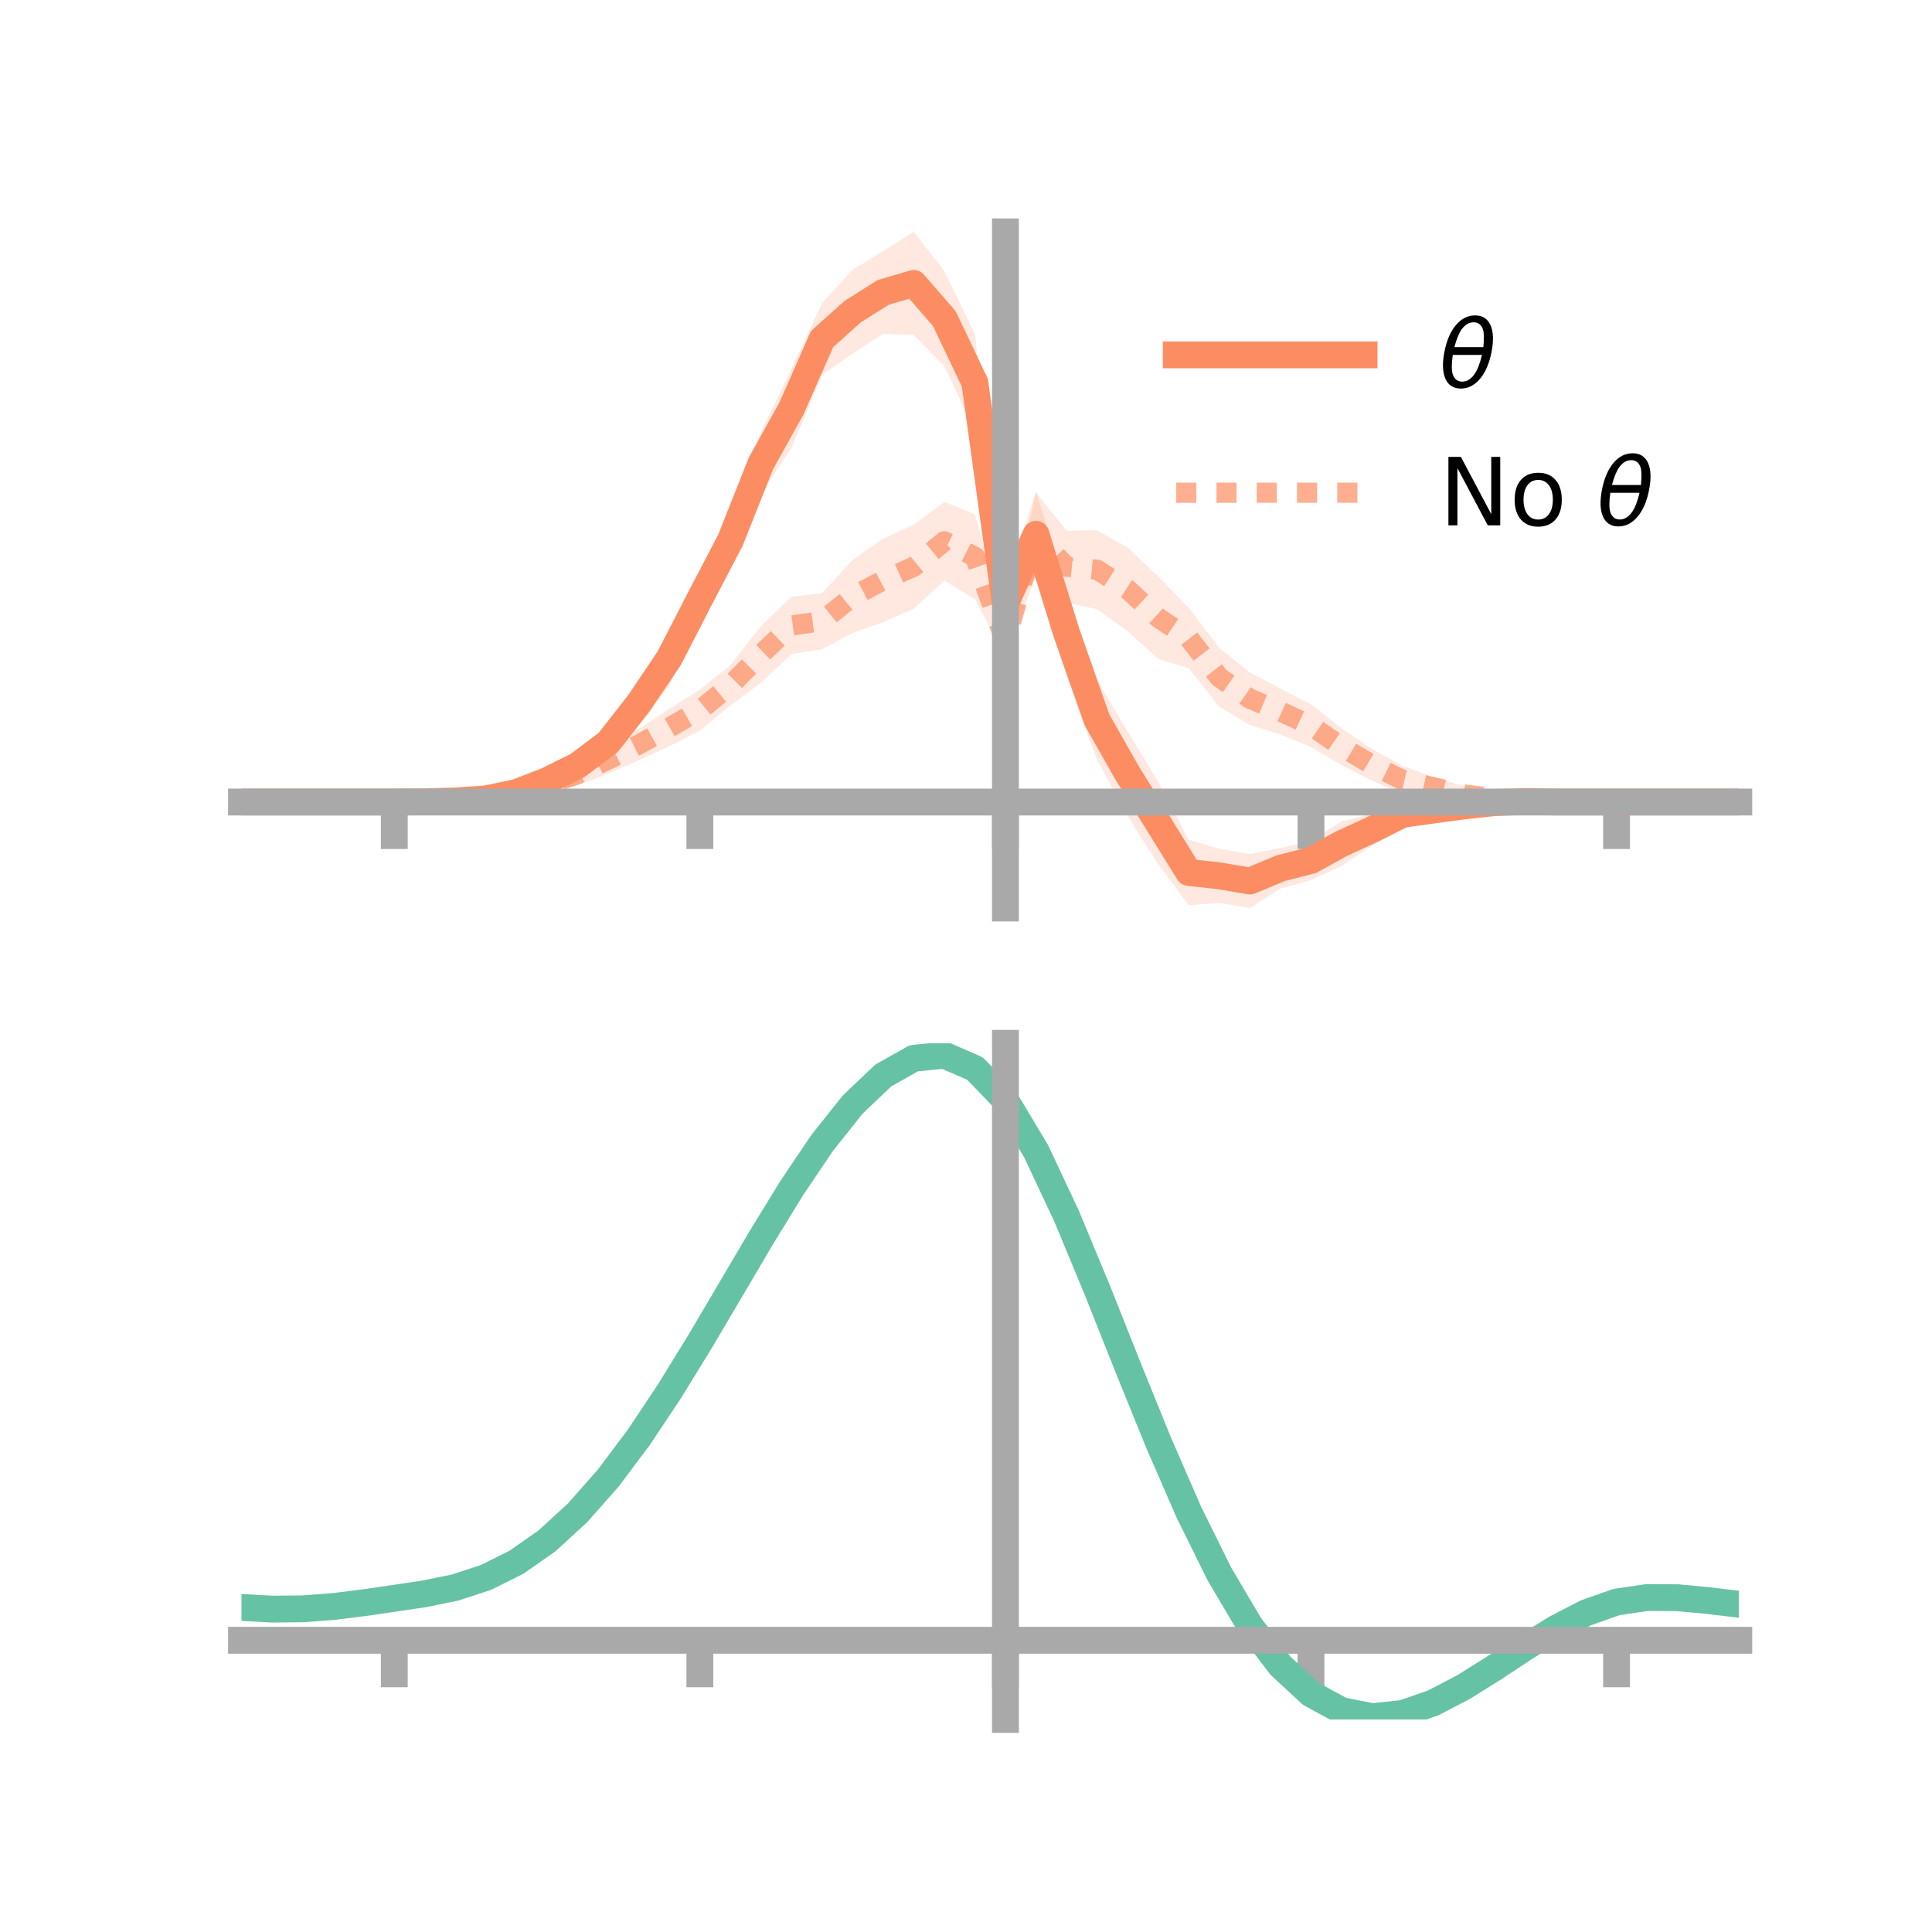 <?xml version="1.0" encoding="utf-8" standalone="no"?>
<!DOCTYPE svg PUBLIC "-//W3C//DTD SVG 1.1//EN"
  "http://www.w3.org/Graphics/SVG/1.1/DTD/svg11.dtd">
<!-- Created with matplotlib (https://matplotlib.org/) -->
<svg height="144pt" version="1.1" viewBox="0 0 144 144" width="144pt" xmlns="http://www.w3.org/2000/svg" xmlns:xlink="http://www.w3.org/1999/xlink">
 <defs>
  <style type="text/css">*{stroke-linecap:butt;stroke-linejoin:round;}</style>
 </defs>
 <g id="figure_1">
  <g id="patch_1">
   <path d="M 0 144 
L 144 144 
L 144 0 
L 0 0 
z
" style="fill:none;"/>
  </g>
  <g id="axes_1">
   <g id="patch_2">
    <path d="M 18 67.68 
L 129.6 67.68 
L 129.6 17.28 
L 18 17.28 
z
" style="fill:none;"/>
   </g>
   <g id="PolyCollection_1">
    <path clip-path="url(#p61178eacad)" d="M 18 59.778 
L 18 59.778 
L 20.278 59.778 
L 22.555 59.778 
L 24.833 59.778 
L 27.11 59.778 
L 29.388 59.778 
L 31.665 59.703 
L 33.943 59.546 
L 36.22 59.222 
L 38.498 58.58 
L 40.776 57.604 
L 43.053 56.181 
L 45.331 54.245 
L 47.608 50.983 
L 49.886 46.977 
L 52.163 43.213 
L 54.441 38.535 
L 56.718 32.218 
L 58.996 27.494 
L 61.273 22.584 
L 63.551 20.104 
L 65.829 18.711 
L 68.106 17.28 
L 70.384 20.206 
L 72.661 24.906 
L 74.939 43.876 
L 77.216 36.63 
L 79.494 43.987 
L 81.771 50.7 
L 84.049 54.531 
L 86.327 58.291 
L 88.604 62.584 
L 90.882 63.267 
L 93.159 63.656 
L 95.437 63.212 
L 97.714 62.665 
L 99.992 61.217 
L 102.269 60.643 
L 104.547 59.604 
L 106.824 59.638 
L 109.102 59.574 
L 111.38 59.356 
L 113.657 59.4 
L 115.935 59.628 
L 118.212 59.7 
L 120.49 59.778 
L 122.767 59.778 
L 125.045 59.778 
L 127.322 59.778 
L 129.6 59.778 
L 129.6 59.778 
L 129.6 59.778 
L 127.322 59.778 
L 125.045 59.778 
L 122.767 59.778 
L 120.49 59.778 
L 118.212 59.86 
L 115.935 59.929 
L 113.657 60.083 
L 111.38 60.29 
L 109.102 60.566 
L 106.824 61.116 
L 104.547 61.778 
L 102.269 63.025 
L 99.992 64.542 
L 97.714 65.6 
L 95.437 66.219 
L 93.159 67.68 
L 90.882 67.294 
L 88.604 67.473 
L 86.327 64.424 
L 84.049 60.821 
L 81.771 56.649 
L 79.494 50.383 
L 77.216 43.024 
L 74.939 46.143 
L 72.661 32.149 
L 70.384 27.287 
L 68.106 24.969 
L 65.829 24.878 
L 63.551 26.355 
L 61.273 27.956 
L 58.996 33.381 
L 56.718 36.847 
L 54.441 41.998 
L 52.163 46.035 
L 49.886 51.13 
L 47.608 53.883 
L 45.331 56.431 
L 43.053 57.924 
L 40.776 58.763 
L 38.498 59.557 
L 36.22 59.867 
L 33.943 59.853 
L 31.665 59.828 
L 29.388 59.778 
L 27.11 59.778 
L 24.833 59.778 
L 22.555 59.778 
L 20.278 59.778 
L 18 59.778 
z
" style="fill:#fc8d62;fill-opacity:0.2;"/>
   </g>
   <g id="PolyCollection_2">
    <path clip-path="url(#p61178eacad)" d="M 18 59.778 
L 18 59.778 
L 20.278 59.778 
L 22.555 59.778 
L 24.833 59.778 
L 27.11 59.778 
L 29.388 59.778 
L 31.665 59.681 
L 33.943 59.44 
L 36.22 59.124 
L 38.498 58.644 
L 40.776 57.821 
L 43.053 56.862 
L 45.331 55.563 
L 47.608 54.323 
L 49.886 52.83 
L 52.163 51.403 
L 54.441 49.575 
L 56.718 46.658 
L 58.996 44.481 
L 61.273 44.213 
L 63.551 41.728 
L 65.829 40.149 
L 68.106 39.107 
L 70.384 37.411 
L 72.661 38.324 
L 74.939 46.782 
L 77.216 36.709 
L 79.494 39.558 
L 81.771 39.522 
L 84.049 40.808 
L 86.327 42.971 
L 88.604 45.308 
L 90.882 48.297 
L 93.159 50.126 
L 95.437 51.325 
L 97.714 52.491 
L 99.992 54.286 
L 102.269 55.828 
L 104.547 57.081 
L 106.824 57.924 
L 109.102 58.588 
L 111.38 58.987 
L 113.657 59.322 
L 115.935 59.607 
L 118.212 59.749 
L 120.49 59.778 
L 122.767 59.778 
L 125.045 59.778 
L 127.322 59.778 
L 129.6 59.778 
L 129.6 59.778 
L 129.6 59.778 
L 127.322 59.778 
L 125.045 59.778 
L 122.767 59.778 
L 120.49 59.778 
L 118.212 59.854 
L 115.935 59.986 
L 113.657 59.97 
L 111.38 59.981 
L 109.102 59.843 
L 106.824 59.416 
L 104.547 59.203 
L 102.269 58.187 
L 99.992 57.023 
L 97.714 55.686 
L 95.437 54.737 
L 93.159 54.036 
L 90.882 52.674 
L 88.604 49.809 
L 86.327 49.113 
L 84.049 47.047 
L 81.771 45.404 
L 79.494 44.931 
L 77.216 42.951 
L 74.939 48.891 
L 72.661 44.661 
L 70.384 43.274 
L 68.106 45.374 
L 65.829 46.363 
L 63.551 47.179 
L 61.273 48.39 
L 58.996 48.752 
L 56.718 50.882 
L 54.441 52.578 
L 52.163 54.454 
L 49.886 55.623 
L 47.608 56.662 
L 45.331 57.672 
L 43.053 58.533 
L 40.776 59.137 
L 38.498 59.565 
L 36.22 59.791 
L 33.943 59.842 
L 31.665 59.794 
L 29.388 59.778 
L 27.11 59.778 
L 24.833 59.778 
L 22.555 59.778 
L 20.278 59.778 
L 18 59.778 
z
" style="fill:#fc8d62;fill-opacity:0.2;"/>
   </g>
   <g id="matplotlib.axis_1">
    <g id="xtick_1">
     <g id="line2d_1">
      <defs>
       <path d="M 0 0 
L 0 3.5 
" id="maea27cf36b" style="stroke:#a9a9a9;stroke-width:2;"/>
      </defs>
      <g>
       <use style="fill:#a9a9a9;stroke:#a9a9a9;stroke-width:2;" x="29.388" xlink:href="#maea27cf36b" y="59.778"/>
      </g>
     </g>
    </g>
    <g id="xtick_2">
     <g id="line2d_2">
      <g>
       <use style="fill:#a9a9a9;stroke:#a9a9a9;stroke-width:2;" x="52.163" xlink:href="#maea27cf36b" y="59.778"/>
      </g>
     </g>
    </g>
    <g id="xtick_3">
     <g id="line2d_3">
      <g>
       <use style="fill:#a9a9a9;stroke:#a9a9a9;stroke-width:2;" x="74.939" xlink:href="#maea27cf36b" y="59.778"/>
      </g>
     </g>
    </g>
    <g id="xtick_4">
     <g id="line2d_4">
      <g>
       <use style="fill:#a9a9a9;stroke:#a9a9a9;stroke-width:2;" x="97.714" xlink:href="#maea27cf36b" y="59.778"/>
      </g>
     </g>
    </g>
    <g id="xtick_5">
     <g id="line2d_5">
      <g>
       <use style="fill:#a9a9a9;stroke:#a9a9a9;stroke-width:2;" x="120.49" xlink:href="#maea27cf36b" y="59.778"/>
      </g>
     </g>
    </g>
   </g>
   <g id="matplotlib.axis_2"/>
   <g id="line2d_6">
    <path clip-path="url(#p61178eacad)" d="M 18 59.778 
L 20.278 59.778 
L 22.555 59.778 
L 24.833 59.778 
L 27.11 59.778 
L 29.388 59.778 
L 31.665 59.765 
L 33.943 59.7 
L 36.22 59.544 
L 38.498 59.068 
L 40.776 58.183 
L 43.053 57.052 
L 45.331 55.338 
L 47.608 52.433 
L 49.886 49.053 
L 52.163 44.624 
L 54.441 40.266 
L 56.718 34.532 
L 58.996 30.437 
L 61.273 25.27 
L 63.551 23.229 
L 65.829 21.794 
L 68.106 21.125 
L 70.384 23.747 
L 72.661 28.527 
L 74.939 45.01 
L 77.216 39.827 
L 79.494 47.185 
L 81.771 53.674 
L 84.049 57.676 
L 86.327 61.357 
L 88.604 65.028 
L 90.882 65.281 
L 93.159 65.668 
L 95.437 64.716 
L 97.714 64.133 
L 99.992 62.879 
L 102.269 61.834 
L 104.547 60.691 
L 106.824 60.377 
L 109.102 60.07 
L 111.38 59.823 
L 113.657 59.742 
L 115.935 59.778 
L 118.212 59.78 
L 120.49 59.778 
L 122.767 59.778 
L 125.045 59.778 
L 127.322 59.778 
L 129.6 59.778 
" style="fill:none;stroke:#fc8d62;stroke-linecap:square;stroke-width:2;"/>
   </g>
   <g id="line2d_7">
    <path clip-path="url(#p61178eacad)" d="M 18 59.778 
L 20.278 59.778 
L 22.555 59.778 
L 24.833 59.778 
L 27.11 59.778 
L 29.388 59.778 
L 31.665 59.738 
L 33.943 59.641 
L 36.22 59.457 
L 38.498 59.105 
L 40.776 58.479 
L 43.053 57.698 
L 45.331 56.617 
L 47.608 55.493 
L 49.886 54.226 
L 52.163 52.928 
L 54.441 51.077 
L 56.718 48.77 
L 58.996 46.616 
L 61.273 46.302 
L 63.551 44.453 
L 65.829 43.256 
L 68.106 42.24 
L 70.384 40.342 
L 72.661 41.493 
L 74.939 47.837 
L 77.216 39.83 
L 79.494 42.245 
L 81.771 42.463 
L 84.049 43.927 
L 86.327 46.042 
L 88.604 47.559 
L 90.882 50.486 
L 93.159 52.081 
L 95.437 53.031 
L 97.714 54.089 
L 99.992 55.655 
L 102.269 57.007 
L 104.547 58.142 
L 106.824 58.67 
L 109.102 59.215 
L 111.38 59.484 
L 113.657 59.646 
L 115.935 59.796 
L 118.212 59.801 
L 120.49 59.778 
L 122.767 59.778 
L 125.045 59.778 
L 127.322 59.778 
L 129.6 59.778 
" style="fill:none;stroke:#fc8d62;stroke-dasharray:1.5,1.5;stroke-dashoffset:0;stroke-opacity:0.7;stroke-width:1.5;"/>
   </g>
   <g id="patch_3">
    <path d="M 74.939 67.68 
L 74.939 17.28 
" style="fill:none;stroke:#a9a9a9;stroke-linecap:square;stroke-linejoin:miter;stroke-width:2;"/>
   </g>
   <g id="patch_4">
    <path d="M 129.6 67.68 
L 129.6 17.28 
" style="fill:none;"/>
   </g>
   <g id="patch_5">
    <path d="M 18 59.778 
L 129.6 59.778 
" style="fill:none;stroke:#a9a9a9;stroke-linecap:square;stroke-linejoin:miter;stroke-width:2;"/>
   </g>
   <g id="patch_6">
    <path d="M 18 17.28 
L 129.6 17.28 
" style="fill:none;"/>
   </g>
   <g id="legend_1">
    <g id="line2d_8">
     <path d="M 87.67 26.449 
L 101.67 26.449 
" style="fill:none;stroke:#fc8d62;stroke-linecap:square;stroke-width:2;"/>
    </g>
    <g id="line2d_9"/>
    <g id="text_1">
     <!-- $\theta$ -->
     <g transform="translate(107.27 28.899)scale(0.07 -0.07)">
      <defs>
       <path d="M 45.516 34.672 
L 14.453 34.672 
Q 12.359 20.062 14.5 13.875 
Q 17.188 6.25 24.469 6.25 
Q 31.781 6.25 37.359 13.922 
Q 42.234 20.656 45.516 34.672 
z
M 47.016 42.969 
Q 48.344 56.844 46.625 61.719 
Q 43.953 69.438 36.766 69.438 
Q 29.297 69.438 23.828 61.812 
Q 19.531 55.672 16.156 42.969 
z
M 38.188 76.766 
Q 49.906 76.766 54.594 66.406 
Q 59.281 56.109 55.719 37.844 
Q 52.203 19.625 43.453 9.281 
Q 34.766 -1.125 23.047 -1.125 
Q 11.281 -1.125 6.641 9.281 
Q 2 19.625 5.516 37.844 
Q 9.078 56.109 17.719 66.406 
Q 26.422 76.766 38.188 76.766 
z
" id="DejaVuSans-Oblique-952"/>
      </defs>
      <use transform="translate(0 0.234)" xlink:href="#DejaVuSans-Oblique-952"/>
     </g>
    </g>
    <g id="line2d_10">
     <path d="M 87.67 36.724 
L 101.67 36.724 
" style="fill:none;stroke:#fc8d62;stroke-dasharray:1.5,1.5;stroke-dashoffset:0;stroke-opacity:0.7;stroke-width:1.5;"/>
    </g>
    <g id="line2d_11"/>
    <g id="text_2">
     <!-- No $\theta$ -->
     <g transform="translate(107.27 39.174)scale(0.07 -0.07)">
      <defs>
       <path d="M 9.812 72.906 
L 23.094 72.906 
L 55.422 11.922 
L 55.422 72.906 
L 64.984 72.906 
L 64.984 0 
L 51.703 0 
L 19.391 60.984 
L 19.391 0 
L 9.812 0 
z
" id="DejaVuSans-78"/>
       <path d="M 30.609 48.391 
Q 23.391 48.391 19.188 42.75 
Q 14.984 37.109 14.984 27.297 
Q 14.984 17.484 19.156 11.844 
Q 23.344 6.203 30.609 6.203 
Q 37.797 6.203 41.984 11.859 
Q 46.188 17.531 46.188 27.297 
Q 46.188 37.016 41.984 42.703 
Q 37.797 48.391 30.609 48.391 
z
M 30.609 56 
Q 42.328 56 49.016 48.375 
Q 55.719 40.766 55.719 27.297 
Q 55.719 13.875 49.016 6.219 
Q 42.328 -1.422 30.609 -1.422 
Q 18.844 -1.422 12.172 6.219 
Q 5.516 13.875 5.516 27.297 
Q 5.516 40.766 12.172 48.375 
Q 18.844 56 30.609 56 
z
" id="DejaVuSans-111"/>
       <path id="DejaVuSans-32"/>
      </defs>
      <use transform="translate(0 0.234)" xlink:href="#DejaVuSans-78"/>
      <use transform="translate(74.805 0.234)" xlink:href="#DejaVuSans-111"/>
      <use transform="translate(135.986 0.234)" xlink:href="#DejaVuSans-32"/>
      <use transform="translate(167.773 0.234)" xlink:href="#DejaVuSans-Oblique-952"/>
     </g>
    </g>
   </g>
  </g>
  <g id="axes_2">
   <g id="patch_7">
    <path d="M 18 128.16 
L 129.6 128.16 
L 129.6 77.76 
L 18 77.76 
z
" style="fill:none;"/>
   </g>
   <g id="PolyCollection_3">
    <path clip-path="url(#p1fdae3b280)" d="M 18 119.854 
L 18 119.766 
L 20.278 119.897 
L 22.555 119.872 
L 24.833 119.693 
L 27.11 119.397 
L 29.388 119.054 
L 31.665 118.707 
L 33.943 118.228 
L 36.22 117.471 
L 38.498 116.322 
L 40.776 114.705 
L 43.053 112.579 
L 45.331 109.946 
L 47.608 106.846 
L 49.886 103.351 
L 52.163 99.567 
L 54.441 95.622 
L 56.718 91.671 
L 58.996 87.88 
L 61.273 84.43 
L 63.551 81.508 
L 65.829 79.302 
L 68.106 77.993 
L 70.384 77.76 
L 72.661 78.767 
L 74.939 81.157 
L 77.216 85.002 
L 79.494 89.918 
L 81.771 95.48 
L 84.049 101.286 
L 86.327 106.988 
L 88.604 112.293 
L 90.882 116.976 
L 93.159 120.878 
L 95.437 123.906 
L 97.714 126.032 
L 99.992 127.284 
L 102.269 127.74 
L 104.547 127.512 
L 106.824 126.736 
L 109.102 125.566 
L 111.38 124.161 
L 113.657 122.683 
L 115.935 121.285 
L 118.212 120.117 
L 120.49 119.32 
L 122.767 118.987 
L 125.045 119.007 
L 127.322 119.229 
L 129.6 119.518 
L 129.6 119.629 
L 129.6 119.629 
L 127.322 119.365 
L 125.045 119.162 
L 122.767 119.153 
L 120.49 119.492 
L 118.212 120.296 
L 115.935 121.488 
L 113.657 122.926 
L 111.38 124.452 
L 109.102 125.903 
L 106.824 127.112 
L 104.547 127.915 
L 102.269 128.16 
L 99.992 127.717 
L 97.714 126.483 
L 95.437 124.397 
L 93.159 121.44 
L 90.882 117.643 
L 88.604 113.093 
L 86.327 107.941 
L 84.049 102.402 
L 81.771 96.758 
L 79.494 91.35 
L 77.216 86.568 
L 74.939 82.829 
L 72.661 80.51 
L 70.384 79.537 
L 68.106 79.764 
L 65.829 81.028 
L 63.551 83.154 
L 61.273 85.964 
L 58.996 89.275 
L 56.718 92.909 
L 54.441 96.692 
L 52.163 100.465 
L 49.886 104.083 
L 47.608 107.426 
L 45.331 110.396 
L 43.053 112.926 
L 40.776 114.979 
L 38.498 116.551 
L 36.22 117.673 
L 33.943 118.412 
L 31.665 118.874 
L 29.388 119.202 
L 27.11 119.522 
L 24.833 119.793 
L 22.555 119.953 
L 20.278 119.973 
L 18 119.854 
z
" style="fill:#66c2a5;fill-opacity:0.2;"/>
   </g>
   <g id="matplotlib.axis_3">
    <g id="xtick_6">
     <g id="line2d_12">
      <g>
       <use style="fill:#a9a9a9;stroke:#a9a9a9;stroke-width:2;" x="29.388" xlink:href="#maea27cf36b" y="122.255"/>
      </g>
     </g>
    </g>
    <g id="xtick_7">
     <g id="line2d_13">
      <g>
       <use style="fill:#a9a9a9;stroke:#a9a9a9;stroke-width:2;" x="52.163" xlink:href="#maea27cf36b" y="122.255"/>
      </g>
     </g>
    </g>
    <g id="xtick_8">
     <g id="line2d_14">
      <g>
       <use style="fill:#a9a9a9;stroke:#a9a9a9;stroke-width:2;" x="74.939" xlink:href="#maea27cf36b" y="122.255"/>
      </g>
     </g>
    </g>
    <g id="xtick_9">
     <g id="line2d_15">
      <g>
       <use style="fill:#a9a9a9;stroke:#a9a9a9;stroke-width:2;" x="97.714" xlink:href="#maea27cf36b" y="122.255"/>
      </g>
     </g>
    </g>
    <g id="xtick_10">
     <g id="line2d_16">
      <g>
       <use style="fill:#a9a9a9;stroke:#a9a9a9;stroke-width:2;" x="120.49" xlink:href="#maea27cf36b" y="122.255"/>
      </g>
     </g>
    </g>
   </g>
   <g id="matplotlib.axis_4"/>
   <g id="line2d_17">
    <path clip-path="url(#p1fdae3b280)" d="M 18 119.81 
L 20.278 119.935 
L 22.555 119.913 
L 24.833 119.743 
L 27.11 119.46 
L 29.388 119.128 
L 31.665 118.79 
L 33.943 118.32 
L 36.22 117.572 
L 38.498 116.437 
L 40.776 114.842 
L 43.053 112.752 
L 45.331 110.171 
L 47.608 107.136 
L 49.886 103.717 
L 52.163 100.016 
L 54.441 96.157 
L 56.718 92.29 
L 58.996 88.577 
L 61.273 85.197 
L 63.551 82.331 
L 65.829 80.165 
L 68.106 78.879 
L 70.384 78.648 
L 72.661 79.638 
L 74.939 81.993 
L 77.216 85.785 
L 79.494 90.634 
L 81.771 96.119 
L 84.049 101.844 
L 86.327 107.464 
L 88.604 112.693 
L 90.882 117.309 
L 93.159 121.159 
L 95.437 124.152 
L 97.714 126.258 
L 99.992 127.5 
L 102.269 127.95 
L 104.547 127.713 
L 106.824 126.924 
L 109.102 125.735 
L 111.38 124.307 
L 113.657 122.804 
L 115.935 121.387 
L 118.212 120.206 
L 120.49 119.406 
L 122.767 119.07 
L 125.045 119.085 
L 127.322 119.297 
L 129.6 119.573 
" style="fill:none;stroke:#66c2a5;stroke-linecap:square;stroke-width:2;"/>
   </g>
   <g id="patch_8">
    <path d="M 74.939 128.16 
L 74.939 77.76 
" style="fill:none;stroke:#a9a9a9;stroke-linecap:square;stroke-linejoin:miter;stroke-width:2;"/>
   </g>
   <g id="patch_9">
    <path d="M 129.6 128.16 
L 129.6 77.76 
" style="fill:none;"/>
   </g>
   <g id="patch_10">
    <path d="M 18 122.255 
L 129.6 122.255 
" style="fill:none;stroke:#a9a9a9;stroke-linecap:square;stroke-linejoin:miter;stroke-width:2;"/>
   </g>
   <g id="patch_11">
    <path d="M 18 77.76 
L 129.6 77.76 
" style="fill:none;"/>
   </g>
  </g>
 </g>
 <defs>
  <clipPath id="p61178eacad">
   <rect height="50.4" width="111.6" x="18" y="17.28"/>
  </clipPath>
  <clipPath id="p1fdae3b280">
   <rect height="50.4" width="111.6" x="18" y="77.76"/>
  </clipPath>
 </defs>
</svg>
